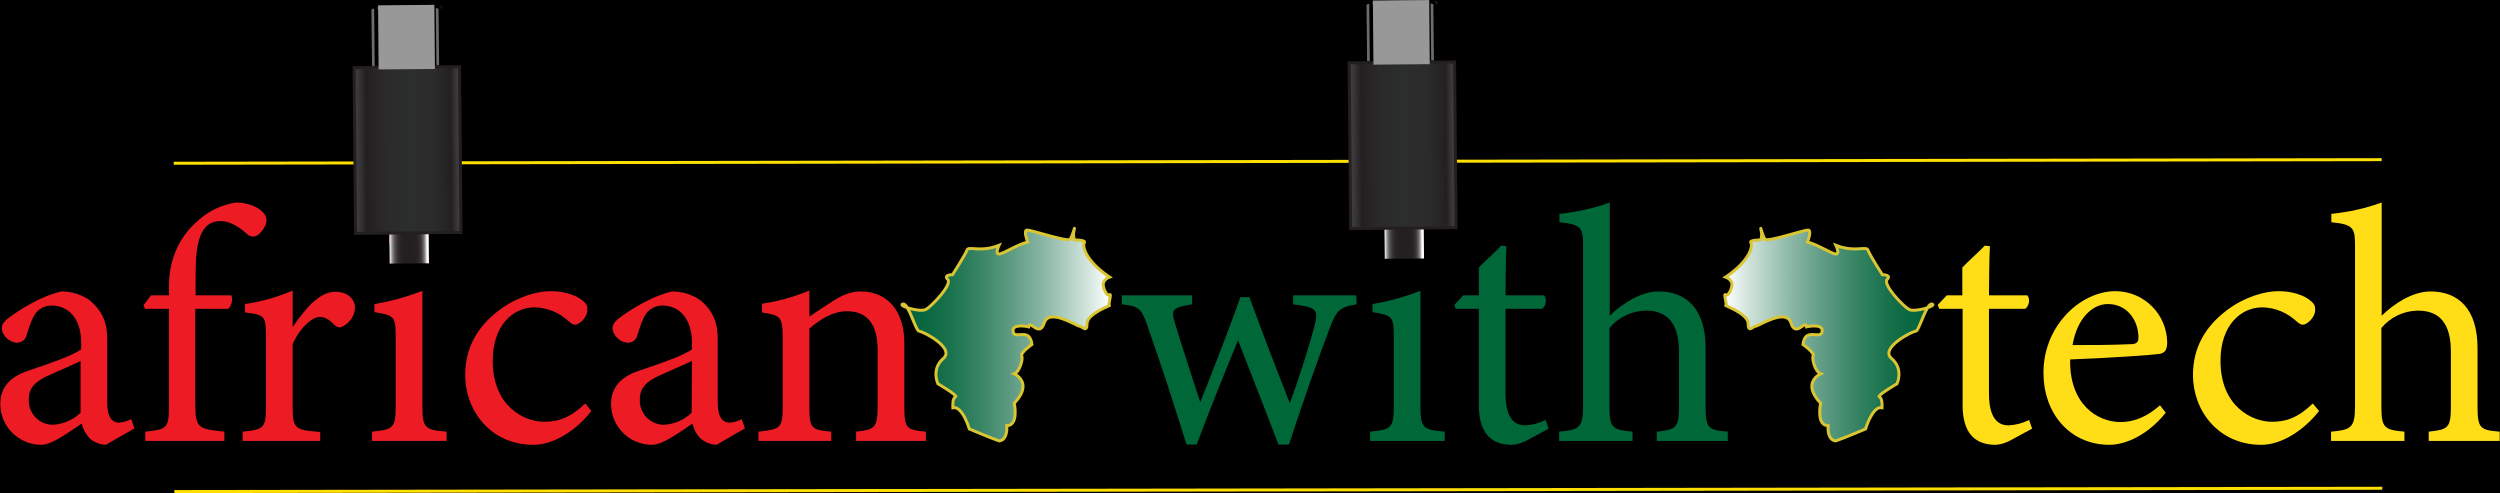 <?xml version="1.0" encoding="utf-8"?>
<!-- Generator: Adobe Illustrator 22.0.0, SVG Export Plug-In . SVG Version: 6.00 Build 0)  -->
<svg version="1.1" id="Layer_1" xmlns="http://www.w3.org/2000/svg" xmlns:xlink="http://www.w3.org/1999/xlink" x="0px" y="0px"
	 viewBox="0 0 834.6 164.6" style="enable-background:new 0 0 834.6 164.6;" xml:space="preserve">
<rect x="0" y="0" width="834.6" height="164.6" fill="#808080" stroke="none"/>
<style type="text/css">
	.st0{stroke:#000000;stroke-miterlimit:10;}
	.st1{fill:none;stroke:#FEDF00;stroke-miterlimit:10;}
	.st2{fill:url(#SVGID_1_);stroke:#DAC533;stroke-miterlimit:10;}
	.st3{fill:url(#SVGID_2_);stroke:#DAC533;stroke-miterlimit:10;}
	.st4{fill:#ED1C24;}
	.st5{fill:#006838;}
	.st6{fill:url(#SVGID_3_);}
	.st7{fill:none;stroke:#2C2D2D;stroke-miterlimit:10;}
	.st8{fill:#6B6C6C;stroke:#000000;stroke-miterlimit:10;}
	.st9{fill:url(#SVGID_4_);stroke:#231F20;stroke-miterlimit:10;}
	.st10{fill:#999899;}
	.st11{fill:url(#SVGID_5_);}
	.st12{fill:url(#SVGID_6_);stroke:#231F20;stroke-miterlimit:10;}
	.st13{fill:#FFDE17;}
</style>
<rect x="-9" y="-236" class="st0" width="850" height="697"/>
<title>Asset 1</title>
<g id="Layer_2_1_">
	<g id="Layer_1-2">
		<line class="st1" x1="58" y1="54.5" x2="795.1" y2="53.3"/>
		<line class="st1" x1="58.2" y1="164.1" x2="795.3" y2="163"/>
	</g>
	<g id="correct_africa">
		
			<linearGradient id="SVGID_1_" gradientUnits="userSpaceOnUse" x1="996.188" y1="54.307" x2="1065.701" y2="54.307" gradientTransform="matrix(-1 0 0 -1 1641.39 166)">
			<stop  offset="0" style="stop-color:#00623A"/>
			<stop  offset="9.000000e-02" style="stop-color:#06663F"/>
			<stop  offset="0.22" style="stop-color:#18714C"/>
			<stop  offset="0.36" style="stop-color:#358363"/>
			<stop  offset="0.52" style="stop-color:#5D9B82"/>
			<stop  offset="0.7" style="stop-color:#91BBAA"/>
			<stop  offset="0.88" style="stop-color:#CFE2DA"/>
			<stop  offset="1" style="stop-color:#FFFFFF"/>
		</linearGradient>
		<path class="st2" d="M601.9,115c0,0,3.9,2.7,3.4,3.8s0.7,5.3,2.5,6c0,0-6.6,2.9,0,9.8c0,0-1.6,7.5,2.5,7.5c0,0-0.5,4.7,2.5,5.1
			c0,0,2.7-0.9,10-4c0,0,2.3-7.8,5.5-7.1c0,0,0.2-3.3-0.9-3.6s5.9-4.4,5.9-4.4s2.3-4.9-1.8-8.4s6.8-9.1,8-9.1s3.6-9.6,5.5-9.1
			s-5.7,2.9-7.7,1.8s-8.9-8.4-7.3-10s-1.6-1.6-1.6-1.6s-4.3-6.7-4.8-8.2s-4.3,0.9-10.7-1.6c0,0,1.4,2.9,0,2.9s-5.9-3.1-9.5-4
			c0,0,1.6-4,0.2-4s-13.4,4-14.3,3.1s-1.8-5.3-1.4-3.1c0.3,1.1,0.3,2.3-0.1,3.3c0,0-4,0-3.3,0.9s0,5.8-8.4,11.5c0.9,0.3,1.7,1,2,1.8
			c0.5,1.5-1.1,4.8-2,4.1s0.7,3.8,0,3.6s7.5,2.7,7.5,6s1.6,0.9,2.5,0.9s10.2-6.2,11.8-1.1s4.8-1.3,5.2,1.3c0,0,5.7-1.3,5.2,1.6
			S602.6,109,601.9,115z"/>
	</g>
	<g id="invert_africa">
		
			<linearGradient id="SVGID_2_" gradientUnits="userSpaceOnUse" x1="305.838" y1="54.312" x2="375.38" y2="54.312" gradientTransform="matrix(1 0 0 -1 -4.62 166)">
			<stop  offset="0" style="stop-color:#00623A"/>
			<stop  offset="9.000000e-02" style="stop-color:#06663F"/>
			<stop  offset="0.22" style="stop-color:#18714C"/>
			<stop  offset="0.36" style="stop-color:#358363"/>
			<stop  offset="0.52" style="stop-color:#5D9B82"/>
			<stop  offset="0.7" style="stop-color:#91BBAA"/>
			<stop  offset="0.88" style="stop-color:#CFE2DA"/>
			<stop  offset="1" style="stop-color:#FFFFFF"/>
		</linearGradient>
		<path class="st3" d="M344.5,115c0,0-3.9,2.7-3.4,3.8s-0.7,5.3-2.5,6c0,0,6.6,2.9,0,9.8c0,0,1.6,7.5-2.5,7.5c0,0,0.5,4.7-2.5,5.1
			c0,0-2.7-0.9-10-4c0,0-2.3-7.8-5.5-7.1c0,0-0.2-3.3,0.9-3.6s-5.9-4.4-5.9-4.4s-2.3-4.9,1.8-8.4s-6.8-9.1-8-9.1s-3.6-9.6-5.5-9.1
			s5.7,2.9,7.7,1.8s8.9-8.4,7.3-10s1.6-1.6,1.6-1.6s4.3-6.7,4.8-8.2s4.4,0.9,10.7-1.6c0,0-1.4,2.9,0,2.9s5.9-3.1,9.6-4
			c0,0-1.6-4-0.2-4s13.4,4,14.3,3.1s1.8-5.3,1.4-3.1c-0.3,1.1-0.3,2.3,0.1,3.3c0,0,4,0,3.3,0.9s0,5.8,8.4,11.5c-0.9,0.3-1.7,1-2,1.8
			c-0.5,1.5,1.1,4.8,2,4.1s-0.7,3.8,0,3.6s-7.5,2.7-7.5,6s-1.6,0.9-2.5,0.9s-10.2-6.2-11.8-1.1s-4.8-1.3-5.2,1.3
			c0,0-5.7-1.3-5.2,1.6S343.8,109,344.5,115z"/>
	</g>
	<g id="african_text">
		<path class="st4" d="M35.3,148.5c-2-0.1-3.8-0.8-5.3-2.1c-1.3-1.4-2.3-3.1-2.7-5c-4.5,3-10,7.1-13.5,7.1
			c-7.5,0-13.7-6.1-13.7-13.6c0-5.4,3-9,9.2-11.1c6.9-2.3,15.3-5.2,17.8-7.2v-2.2c0-7.9-4.1-12.4-9.9-12.4c-2.1,0-4,0.9-5.3,2.6
			c-1.2,1.6-2,4-3,7.2c-0.3,1.6-1.7,2.6-3.3,2.6c-2.1,0-5-2.2-5-4.9c0-1.6,1.5-2.9,3.7-4.4c3.3-2.3,9.8-6.4,16.2-7.8
			c3.4,0,6.7,1,9.5,3c3.9,3.3,5.8,7.1,5.8,12.8v21.4c0,5.1,1.9,6.6,3.9,6.6c1.4-0.1,2.8-0.5,4.1-1.2l1.1,3.1L35.3,148.5z M27,120.5
			c-2.5,1.2-7.9,3.5-10.5,4.7c-4.3,1.9-6.9,4-6.9,8.1c-0.2,4.5,3.2,8.3,7.7,8.5c0.1,0,0.3,0,0.4,0c3.4-0.2,6.7-1.6,9.2-4V120.5z"/>
		<path class="st4" d="M56.4,98.6v-3c0-8,2.8-16.2,9.9-22.1c3.5-3.2,7.9-5.2,12.6-5.9c3.8,0.1,7.3,1.4,9.1,3.5c1,1,1.2,2.6,0.7,3.9
			c-0.6,1.4-1.5,2.6-2.7,3.5c-1,0.7-2.4,0.6-3.3-0.2c-2.3-2-5.4-4.5-9.1-4.5c-8.3,0-8.3,11.2-8.3,19.6v5.2h11.9
			c0.7,1,0.1,3.8-1.1,4.5H65.2v32c0,8,1.2,8.1,9.7,9v3.1H48.5v-3.1c7.1-0.7,7.9-1.1,7.9-8.3v-32.7h-8l-0.5-1.2l2.5-3.3H56.4z"/>
		<path class="st4" d="M106.9,147.2H81v-3.1c7.1-0.7,7.8-1.2,7.8-8.4v-23c0-7.3-0.4-7.6-7-8.4v-2.8c5.5-0.8,10.8-2.3,15.9-4.5v12.2
			c4-5.8,8.7-11.8,14.3-11.8c4.2,0,6.5,2.6,6.5,5.3c-0.1,2.6-1.6,4.9-3.8,6.1c-0.9,0.7-2.1,0.6-2.9-0.2c-1.7-1.7-3-2.8-5.1-2.8
			c-2.4,0-6.5,3.4-9,9.1v20.8c0,7.3,0.6,7.9,9.2,8.5L106.9,147.2z"/>
		<path class="st4" d="M124.2,147.2v-3.1c7.1-0.7,7.9-1.2,7.9-8.7v-22.8c0-6.9-0.3-7.3-7.1-8.4v-2.7c5.5-0.9,10.8-2.4,16-4.4v38.3
			c0,7.5,0.8,8.1,8.1,8.7v3.1L124.2,147.2z M135.9,86.2c-3.2-0.1-5.9-2.6-6-5.9c-0.1-3.3,2.6-6,5.9-6.1c0.1,0,0.1,0,0.2,0
			c3.2,0,5.8,2.7,5.7,5.9c0,0.1,0,0.1,0,0.2C141.7,83.5,139.1,86.1,135.9,86.2z"/>
		<path class="st4" d="M197.4,137.2c-4.9,6.4-12.5,11.3-19.3,11.3c-14.3,0-22.8-11.4-22.8-23.3c0-8.8,3.8-16,11.4-21.7
			c6-4.5,12.7-6.3,17.1-6.3c5.1,0,8.8,1.6,10.5,3c1.6,1.2,1.8,2,1.8,3.2c0,2.7-2.8,5-4.1,5c-0.6,0-1-0.2-2.1-1.1
			c-3.1-2.9-7.1-4.6-11.4-4.7c-7.4,0-14,6.2-14,17.7c-0.1,15.4,10.6,20.5,17.1,20.5c4.7,0,8.6-1.2,13.8-6.1L197.4,137.2z"/>
		<path class="st4" d="M239.2,148.5c-2-0.1-3.8-0.8-5.3-2.1c-1.4-1.4-2.3-3.1-2.7-5c-4.5,3-10,7.1-13.5,7.1
			c-7.6,0-13.7-6.1-13.7-13.6c0-5.4,3-9,9.2-11.1c6.9-2.3,15.3-5.2,17.8-7.2v-2.2c0-7.9-4.1-12.4-9.9-12.4c-2.1,0-4,0.9-5.3,2.6
			c-1.2,1.6-2,4-3,7.2c-0.3,1.6-1.7,2.7-3.3,2.6c-2.1,0-5-2.2-5-4.9c0-1.6,1.5-2.9,3.7-4.4c3.3-2.3,9.8-6.4,16.2-7.8
			c3.4,0,6.7,1,9.5,3c3.9,3.3,5.7,7.1,5.7,12.8v21.4c0,5.1,1.9,6.6,4,6.6c1.4-0.1,2.8-0.5,4-1.2l1.1,3.1L239.2,148.5z M231,120.5
			c-2.5,1.2-7.9,3.5-10.5,4.7c-4.3,1.9-6.9,4-6.9,8.1c-0.2,4.5,3.2,8.3,7.7,8.5c0.1,0,0.3,0,0.4,0c3.4-0.2,6.7-1.6,9.2-4L231,120.5z
			"/>
		<path class="st4" d="M285.8,147.2v-3.1c6.5-0.7,7.2-1.4,7.2-9v-18.2c0-7.8-2.8-13-10.3-13c-4.6,0-9,2.7-12.5,5.8v25.9
			c0,7.6,0.7,7.9,7.3,8.5v3.1h-24.3v-3.1c7.4-0.8,8.1-1.2,8.1-8.5v-22.8c0-7.2-0.8-7.5-6.9-8.5v-2.9c5.4-0.8,10.7-2.3,15.8-4.4v8.7
			c2.3-1.6,4.7-3.2,7.7-5.1c3.1-2,6.1-3.3,9.4-3.3c9,0,14.6,6.5,14.6,17.3v21c0,7.5,0.7,7.9,7.2,8.5v3.1L285.8,147.2z"/>
	</g>
	<g id="with_text">
		<path class="st5" d="M452.9,101.6c-5.8,0.9-6.8,2.1-9.1,8.3c-3.3,8.5-8.7,23.9-13.5,38.5h-3.5c-4.5-11.9-9.1-23.4-13.5-34.8
			c-4.2,10.2-9.2,22.5-13.8,34.8h-3.4c-4.1-13.2-8.3-26.2-13-39.5c-2-6-3-6.7-8.6-7.3v-3H398v3c-6.8,1.1-7.2,1.7-5.6,6.8
			c2.6,8.5,5.6,17.6,8.3,25.9c4.5-11.3,9-22.8,13.4-35.1h3c4.2,11.5,8.8,23.5,13.5,35.4c2.5-6.8,6.1-17.6,8.2-25.7
			c1.5-5.8,0.6-6.3-7.1-7.3v-3h21.1L452.9,101.6z"/>
		<path class="st5" d="M457.4,147.2v-3.1c7.1-0.7,7.9-1.2,7.9-8.7v-22.8c0-6.9-0.3-7.3-7.1-8.4v-2.7c5.5-0.9,10.8-2.4,16-4.4v38.3
			c0,7.5,0.8,8.1,8.1,8.7v3.1L457.4,147.2z M469.2,86.2c-3.2-0.1-5.9-2.6-6-5.9c-0.1-3.3,2.6-6,5.9-6.1c0.1,0,0.1,0,0.2,0
			c3.2,0,5.8,2.7,5.8,5.9c0,0.1,0,0.1,0,0.2C475,83.5,472.4,86.1,469.2,86.2z"/>
		<path class="st5" d="M509.6,147.1c-1.5,0.8-3.1,1.3-4.9,1.4c-7.2,0-11-4.3-11-13.2v-32.2H486l-0.5-1.3l3-3.2h5.2v-9.3
			c2.1-2.2,5.4-5.1,7.5-7.3l1.7,0.2c-0.2,4.7-0.3,11.1-0.3,16.4h12.9c1,1.1,0.7,3.5-0.7,4.5h-12.2v28.3c0,9,3.6,10.6,6.5,10.6
			c2.4-0.1,4.7-0.7,6.9-1.8l1,2.9L509.6,147.1z"/>
		<path class="st5" d="M553.1,147.2v-3.1c6.5-0.7,7.4-1.2,7.4-8.5v-18.2c0-9.2-3.6-13.8-11.2-13.7c-4.6,0.1-9,2.2-12,5.8v26.1
			c0,7.2,0.9,7.9,7.7,8.5v3.1h-24.5v-3.1c6.5-0.6,8-1.1,8-8.5V82.2c0-5.9-0.3-7.3-7.9-8v-2.8c5.7-0.6,11.4-1.8,16.8-3.8v37.8
			c4.1-4,10.3-8.1,16.3-8.1c9.2,0,15.7,5.7,15.7,18.9v19.5c0,7.3,0.9,7.9,7.4,8.4v3.1L553.1,147.2z"/>
	</g>
	<g id="usb">
		
			<linearGradient id="SVGID_3_" gradientUnits="userSpaceOnUse" x1="446.591" y1="273.026" x2="459.693" y2="273.026" gradientTransform="matrix(1 -8.726535e-03 -8.726535e-03 -1 -314.129 359.804)">
			<stop  offset="0" style="stop-color:#FFFFFF"/>
			<stop  offset="1.000000e-02" style="stop-color:#E5E5E5"/>
			<stop  offset="4.000000e-02" style="stop-color:#BDBCBC"/>
			<stop  offset="6.000000e-02" style="stop-color:#989697"/>
			<stop  offset="9.000000e-02" style="stop-color:#787676"/>
			<stop  offset="0.12" style="stop-color:#5D5A5B"/>
			<stop  offset="0.16" style="stop-color:#484445"/>
			<stop  offset="0.2" style="stop-color:#373334"/>
			<stop  offset="0.25" style="stop-color:#2C2829"/>
			<stop  offset="0.32" style="stop-color:#252122"/>
			<stop  offset="0.51" style="stop-color:#231F20"/>
			<stop  offset="0.68" style="stop-color:#252122"/>
			<stop  offset="0.74" style="stop-color:#2C2829"/>
			<stop  offset="0.79" style="stop-color:#373334"/>
			<stop  offset="0.82" style="stop-color:#484445"/>
			<stop  offset="0.85" style="stop-color:#5D5A5B"/>
			<stop  offset="0.88" style="stop-color:#787676"/>
			<stop  offset="0.9" style="stop-color:#989697"/>
			<stop  offset="0.92" style="stop-color:#BDBCBC"/>
			<stop  offset="0.94" style="stop-color:#E5E5E5"/>
			<stop  offset="0.95" style="stop-color:#FFFFFF"/>
		</linearGradient>
		<polygon class="st6" points="130,77.7 143.1,77.6 143.2,87.9 130.1,88 		"/>
		<path class="st7" d="M123.7,2.8c7.9-0.6,15.9-0.7,23.9-0.2"/>
		<path class="st8" d="M123.7,22.5h1.9l-0.2-20.1c-0.7-0.1-1.4,0.1-1.9,0.5L123.7,22.5z"/>
		<path class="st8" d="M147.1,22.3h-1.9l-0.2-20.1c0.7-0.1,1.4,0.1,1.9,0.5L147.1,22.3z"/>
		
			<linearGradient id="SVGID_4_" gradientUnits="userSpaceOnUse" x1="435.273" y1="305.801" x2="470.473" y2="305.801" gradientTransform="matrix(1 -8.726535e-03 -8.726535e-03 -1 -314.129 359.806)">
			<stop  offset="0" style="stop-color:#414042"/>
			<stop  offset="5.000000e-02" style="stop-color:#353335"/>
			<stop  offset="0.11" style="stop-color:#231F20"/>
			<stop  offset="0.14" style="stop-color:#252122"/>
			<stop  offset="0.29" style="stop-color:#2A2A2A"/>
			<stop  offset="0.51" style="stop-color:#2C2D2D"/>
			<stop  offset="0.75" style="stop-color:#2B2B2B"/>
			<stop  offset="0.87" style="stop-color:#262324"/>
			<stop  offset="0.91" style="stop-color:#231F20"/>
			<stop  offset="0.96" style="stop-color:#373537"/>
			<stop  offset="1" style="stop-color:#414042"/>
		</linearGradient>
		<polygon class="st9" points="118.2,22.6 153.4,22.3 153.9,77.6 118.7,77.9 		"/>
		
			<rect x="126.3" y="1.7" transform="matrix(1 -8.552009e-03 8.552009e-03 1 -0.101 1.161)" class="st10" width="18.8" height="21.4"/>
		
			<linearGradient id="SVGID_5_" gradientUnits="userSpaceOnUse" x1="778.771" y1="271.718" x2="791.873" y2="271.718" gradientTransform="matrix(1 -8.726535e-03 -8.726535e-03 -1 -314.133 359.804)">
			<stop  offset="0" style="stop-color:#FFFFFF"/>
			<stop  offset="1.000000e-02" style="stop-color:#E5E5E5"/>
			<stop  offset="4.000000e-02" style="stop-color:#BDBCBC"/>
			<stop  offset="6.000000e-02" style="stop-color:#989697"/>
			<stop  offset="9.000000e-02" style="stop-color:#787676"/>
			<stop  offset="0.12" style="stop-color:#5D5A5B"/>
			<stop  offset="0.16" style="stop-color:#484445"/>
			<stop  offset="0.2" style="stop-color:#373334"/>
			<stop  offset="0.25" style="stop-color:#2C2829"/>
			<stop  offset="0.32" style="stop-color:#252122"/>
			<stop  offset="0.51" style="stop-color:#231F20"/>
			<stop  offset="0.68" style="stop-color:#252122"/>
			<stop  offset="0.74" style="stop-color:#2C2829"/>
			<stop  offset="0.79" style="stop-color:#373334"/>
			<stop  offset="0.82" style="stop-color:#484445"/>
			<stop  offset="0.85" style="stop-color:#5D5A5B"/>
			<stop  offset="0.88" style="stop-color:#787676"/>
			<stop  offset="0.9" style="stop-color:#989697"/>
			<stop  offset="0.92" style="stop-color:#BDBCBC"/>
			<stop  offset="0.94" style="stop-color:#E5E5E5"/>
			<stop  offset="0.95" style="stop-color:#FFFFFF"/>
		</linearGradient>
		<polygon class="st11" points="462.2,76.2 475.3,76 475.4,86.3 462.3,86.4 		"/>
		<path class="st7" d="M455.9,1.2c7.9-0.6,15.9-0.7,23.9-0.2"/>
		<path class="st8" d="M455.9,20.9h1.9l-0.2-20.1c-0.7-0.1-1.4,0.1-1.9,0.5L455.9,20.9z"/>
		<path class="st8" d="M479.2,20.7h-1.9l-0.2-20c0.7-0.1,1.4,0.1,1.9,0.4L479.2,20.7z"/>
		
			<linearGradient id="SVGID_6_" gradientUnits="userSpaceOnUse" x1="767.463" y1="304.493" x2="802.662" y2="304.493" gradientTransform="matrix(1 -8.726535e-03 -8.726535e-03 -1 -314.133 359.806)">
			<stop  offset="0" style="stop-color:#414042"/>
			<stop  offset="5.000000e-02" style="stop-color:#353335"/>
			<stop  offset="0.11" style="stop-color:#231F20"/>
			<stop  offset="0.14" style="stop-color:#252122"/>
			<stop  offset="0.29" style="stop-color:#2A2A2A"/>
			<stop  offset="0.51" style="stop-color:#2C2D2D"/>
			<stop  offset="0.75" style="stop-color:#2B2B2B"/>
			<stop  offset="0.87" style="stop-color:#262324"/>
			<stop  offset="0.91" style="stop-color:#231F20"/>
			<stop  offset="0.96" style="stop-color:#373537"/>
			<stop  offset="1" style="stop-color:#414042"/>
		</linearGradient>
		<polygon class="st12" points="450.4,21 485.6,20.7 486.1,76 450.9,76.3 		"/>
		
			<rect x="458.4" y="0.1" transform="matrix(1 -8.552009e-03 8.552009e-03 1 -7.511836e-02 4.001)" class="st10" width="18.8" height="21.4"/>
	</g>
	<g id="tech_text">
		<path class="st13" d="M671,147.1c-1.5,0.8-3.1,1.3-4.8,1.4c-7.2,0-11-4.3-11-13.2v-32.2h-7.8l-0.5-1.3l3-3.2h5.2v-9.3
			c2.1-2.2,5.4-5.1,7.5-7.3l1.7,0.2c-0.2,4.7-0.3,11.1-0.3,16.4h12.8c1,1.1,0.7,3.5-0.7,4.5H664v28.3c0,9,3.6,10.6,6.5,10.6
			c2.4-0.1,4.7-0.7,6.9-1.8l1,2.9L671,147.1z"/>
		<path class="st13" d="M723,137.8c-7.2,8.9-15.1,10.7-18.7,10.7c-13.8,0-22.1-11.1-22.1-23.8c-0.1-7.2,2.5-14.1,7.3-19.4
			c4.7-5.2,10.9-8.1,16.8-8.1c9.5,0.1,17.1,7.7,17.2,17.2c-0.1,2.2-0.5,3.2-2.3,3.7c-2.3,0.4-16.7,1.4-30.1,1.9
			c-0.3,14.8,8.9,20.9,16.9,20.9c4.6,0,8.9-1.9,13.1-5.6L723,137.8z M703.7,101.5c-5.2,0-10.3,4.8-11.8,13.7c6.3,0,12.6,0,19.3-0.3
			c2,0,2.7-0.6,2.7-2.2C713.9,106.8,710,101.5,703.7,101.5z"/>
		<path class="st13" d="M774.2,137.2c-5,6.4-12.5,11.3-19.3,11.3c-14.3,0-22.8-11.4-22.8-23.3c0-8.8,3.8-16,11.4-21.7
			c6-4.5,12.7-6.3,17.1-6.3c5.1,0,8.8,1.6,10.5,3c1.6,1.2,1.8,2,1.8,3.2c0,2.7-2.8,5-4.1,5c-0.6,0-1-0.2-2.1-1.1
			c-3.1-2.9-7.1-4.6-11.4-4.7c-7.4,0-14,6.2-14,17.7c-0.1,15.4,10.6,20.5,17.1,20.5c4.7,0,8.6-1.2,13.7-6.1L774.2,137.2z"/>
		<path class="st13" d="M810.8,147.2v-3.1c6.5-0.7,7.4-1.2,7.4-8.5v-18.2c0-9.2-3.6-13.8-11.2-13.7c-4.6,0.1-9,2.2-12,5.8v26.1
			c0,7.2,0.9,7.9,7.7,8.5v3.1h-24.5v-3.1c6.5-0.6,8-1.1,8-8.5V82.2c0-5.9-0.3-7.3-7.9-8v-2.8c5.7-0.6,11.4-1.8,16.8-3.8v37.8
			c4.1-4,10.3-8.1,16.3-8.1c9.2,0,15.7,5.7,15.7,18.9v19.5c0,7.3,0.9,7.9,7.4,8.4v3.1L810.8,147.2z"/>
	</g>
</g>
</svg>
